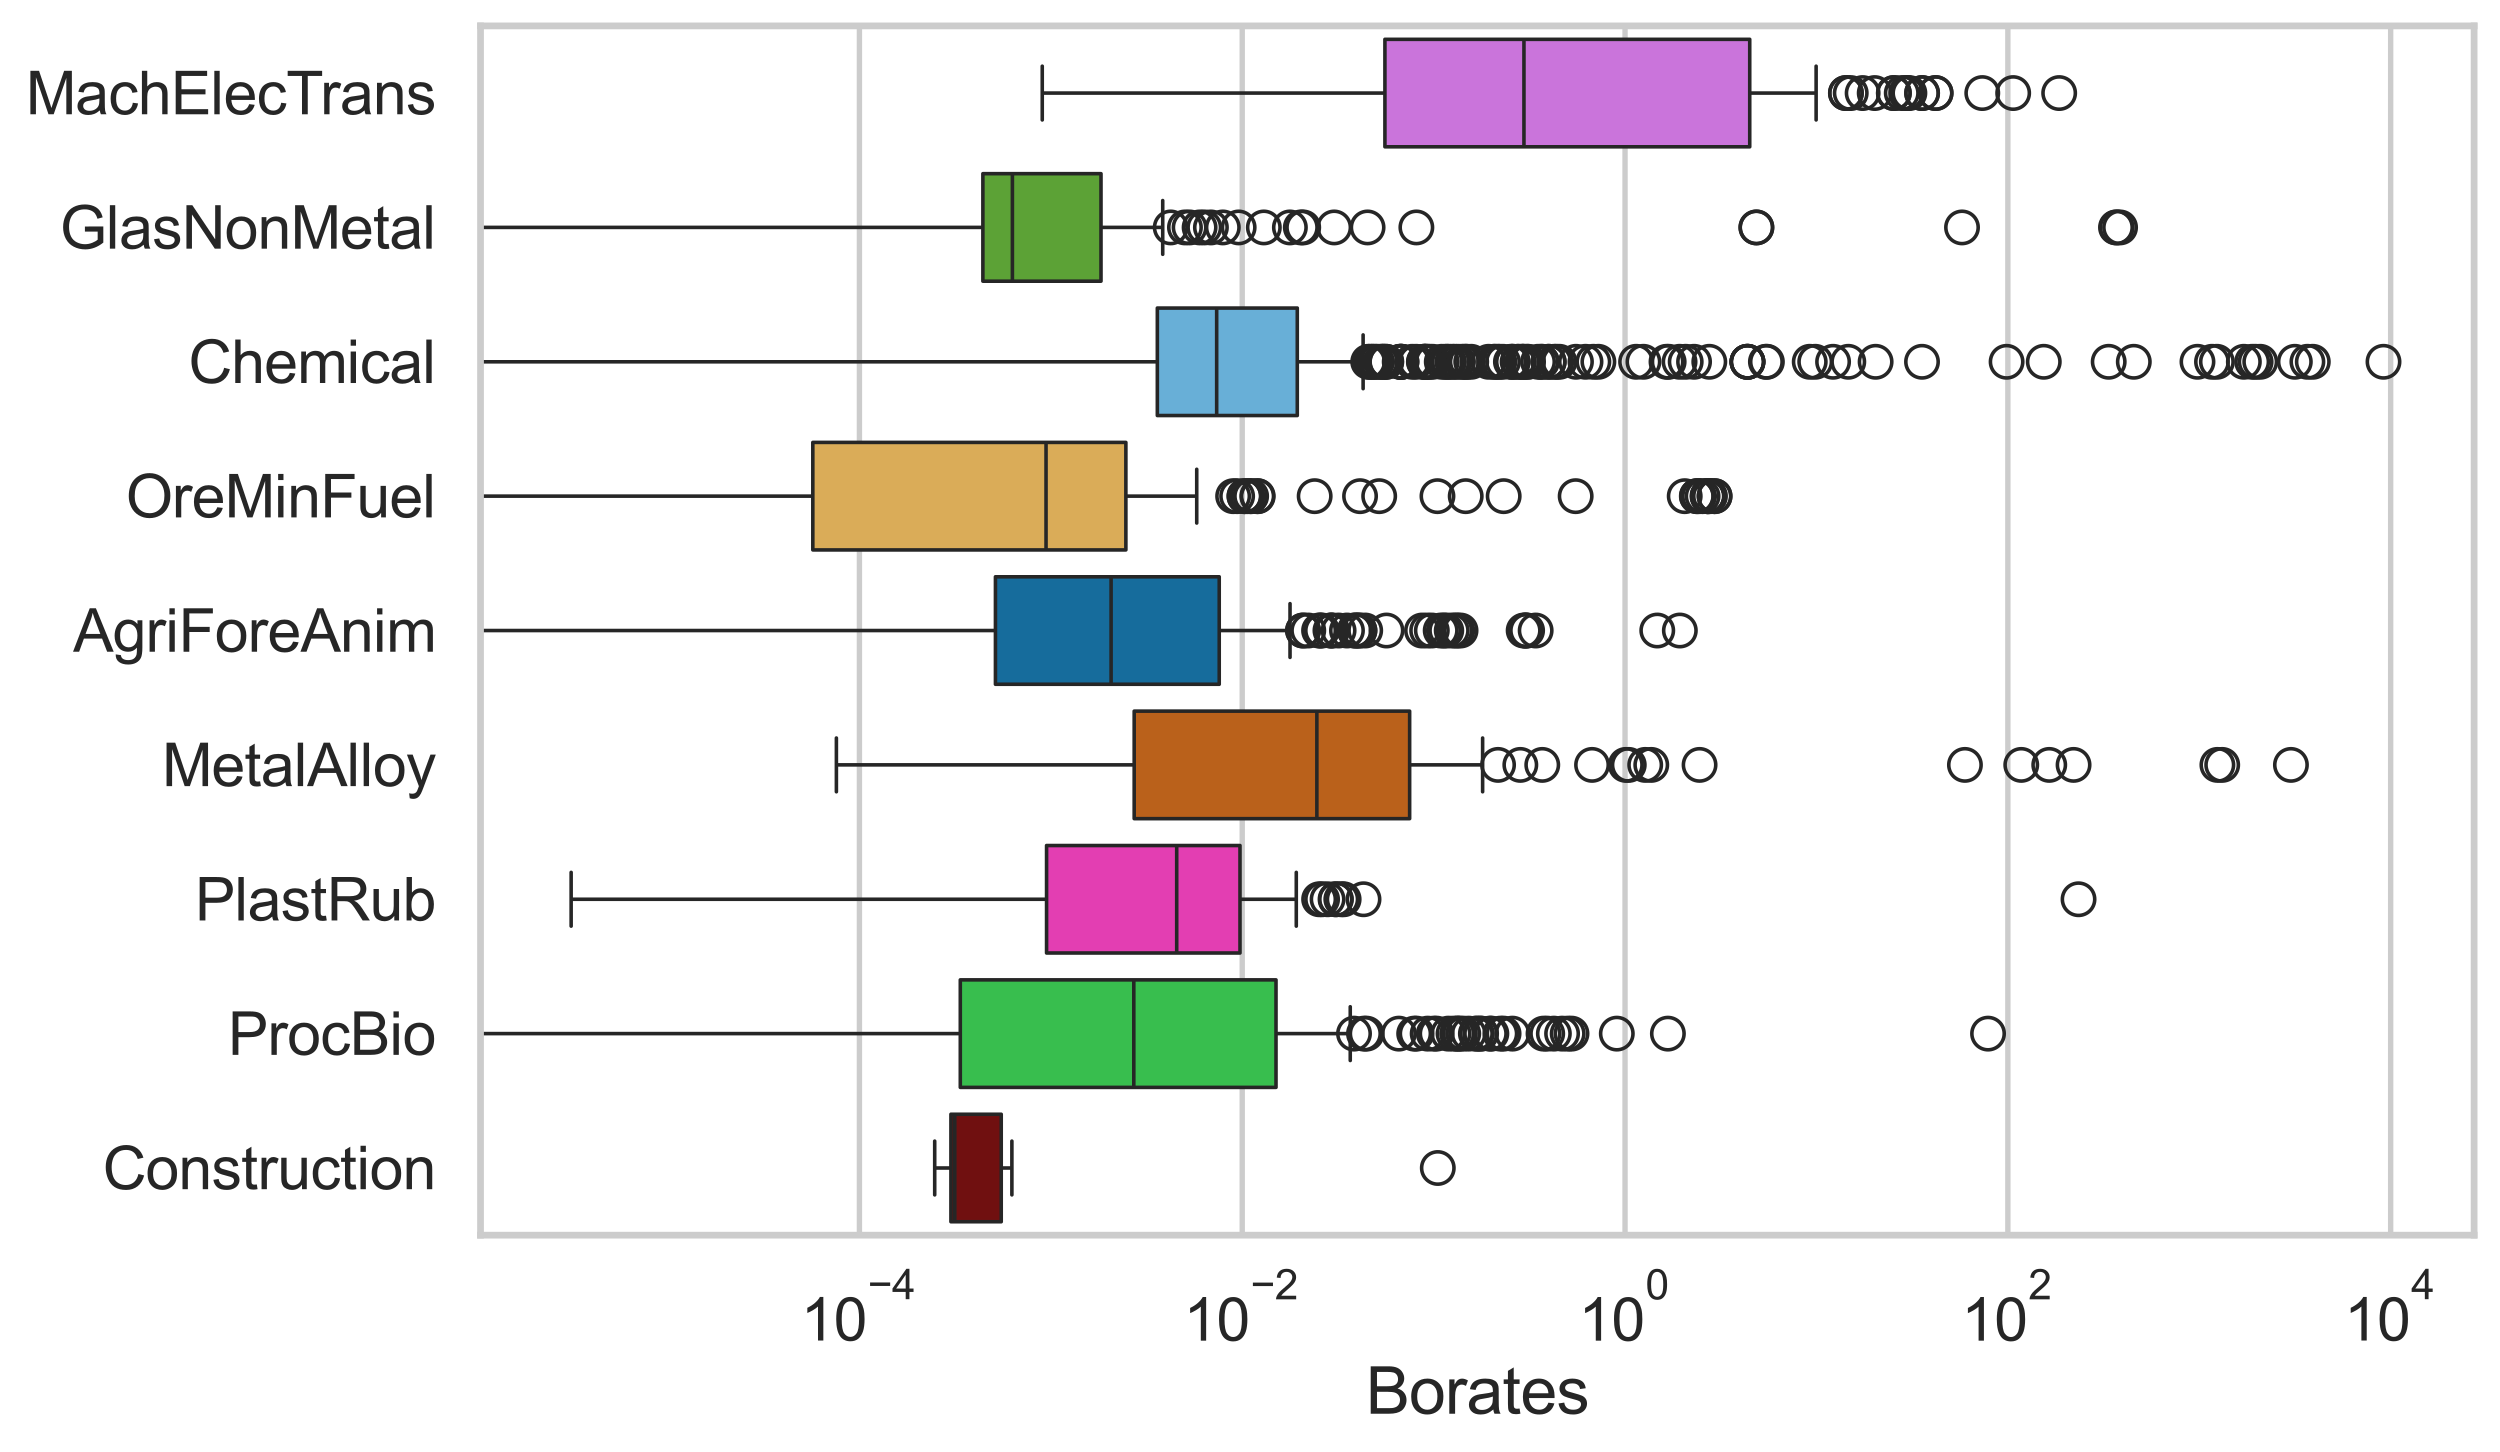 <?xml version="1.0" encoding="utf-8" standalone="no"?>
<!DOCTYPE svg PUBLIC "-//W3C//DTD SVG 1.1//EN"
  "http://www.w3.org/Graphics/SVG/1.1/DTD/svg11.dtd">
<svg xmlns:xlink="http://www.w3.org/1999/xlink" width="695.577pt" height="404.121pt" viewBox="0 0 695.577 404.121" xmlns="http://www.w3.org/2000/svg" version="1.1">
 <defs>
  <style type="text/css">*{stroke-linejoin: round; stroke-linecap: butt}</style>
 </defs>
 <g id="figure_1">
  <g id="patch_1">
   <path d="M 0 404.121 
L 695.577 404.121 
L 695.577 0 
L 0 0 
z
" style="fill: #ffffff"/>
  </g>
  <g id="axes_1">
   <g id="patch_2">
    <path d="M 133.697 343.665 
L 688.377 343.665 
L 688.377 7.2 
L 133.697 7.2 
z
" style="fill: #ffffff"/>
   </g>
   <g id="matplotlib.axis_1">
    <g id="xtick_1">
     <g id="line2d_1">
      <path d="M 239.119 343.665 
L 239.119 7.2 
" clip-path="url(#p412b3b15b0)" style="fill: none; stroke: #cccccc; stroke-width: 1.5; stroke-linecap: round"/>
     </g>
     <g id="text_1">
      <!-- $\mathdefault{10^{-4}}$ -->
      <g style="fill: #262626" transform="translate(222.784 373.015) scale(0.165 -0.165)">
       <defs>
        <path id="ArialMT-31" d="M 2384 0 
L 1822 0 
L 1822 3584 
Q 1619 3391 1289 3197 
Q 959 3003 697 2906 
L 697 3450 
Q 1169 3672 1522 3987 
Q 1875 4303 2022 4600 
L 2384 4600 
L 2384 0 
z
" transform="scale(0.016)"/>
        <path id="ArialMT-30" d="M 266 2259 
Q 266 3072 433 3567 
Q 600 4063 929 4331 
Q 1259 4600 1759 4600 
Q 2128 4600 2406 4451 
Q 2684 4303 2865 4023 
Q 3047 3744 3150 3342 
Q 3253 2941 3253 2259 
Q 3253 1453 3087 958 
Q 2922 463 2592 192 
Q 2263 -78 1759 -78 
Q 1097 -78 719 397 
Q 266 969 266 2259 
z
M 844 2259 
Q 844 1131 1108 757 
Q 1372 384 1759 384 
Q 2147 384 2411 759 
Q 2675 1134 2675 2259 
Q 2675 3391 2411 3762 
Q 2147 4134 1753 4134 
Q 1366 4134 1134 3806 
Q 844 3388 844 2259 
z
" transform="scale(0.016)"/>
        <path id="ArialMT-2212" d="M 3381 1997 
L 356 1997 
L 356 2522 
L 3381 2522 
L 3381 1997 
z
" transform="scale(0.016)"/>
        <path id="ArialMT-34" d="M 2069 0 
L 2069 1097 
L 81 1097 
L 81 1613 
L 2172 4581 
L 2631 4581 
L 2631 1613 
L 3250 1613 
L 3250 1097 
L 2631 1097 
L 2631 0 
L 2069 0 
z
M 2069 1613 
L 2069 3678 
L 634 1613 
L 2069 1613 
z
" transform="scale(0.016)"/>
       </defs>
       <use xlink:href="#ArialMT-31" transform="translate(0 0.202)"/>
       <use xlink:href="#ArialMT-30" transform="translate(55.615 0.202)"/>
       <use xlink:href="#ArialMT-2212" transform="translate(112.973 69.895) scale(0.7)"/>
       <use xlink:href="#ArialMT-34" transform="translate(153.852 69.895) scale(0.7)"/>
      </g>
     </g>
    </g>
    <g id="xtick_2">
     <g id="line2d_2">
      <path d="M 345.628 343.665 
L 345.628 7.2 
" clip-path="url(#p412b3b15b0)" style="fill: none; stroke: #cccccc; stroke-width: 1.5; stroke-linecap: round"/>
     </g>
     <g id="text_2">
      <!-- $\mathdefault{10^{-2}}$ -->
      <g style="fill: #262626" transform="translate(329.293 373.18) scale(0.165 -0.165)">
       <defs>
        <path id="ArialMT-32" d="M 3222 541 
L 3222 0 
L 194 0 
Q 188 203 259 391 
Q 375 700 629 1000 
Q 884 1300 1366 1694 
Q 2113 2306 2375 2664 
Q 2638 3022 2638 3341 
Q 2638 3675 2398 3904 
Q 2159 4134 1775 4134 
Q 1369 4134 1125 3890 
Q 881 3647 878 3216 
L 300 3275 
Q 359 3922 746 4261 
Q 1134 4600 1788 4600 
Q 2447 4600 2831 4234 
Q 3216 3869 3216 3328 
Q 3216 3053 3103 2787 
Q 2991 2522 2730 2228 
Q 2469 1934 1863 1422 
Q 1356 997 1212 845 
Q 1069 694 975 541 
L 3222 541 
z
" transform="scale(0.016)"/>
       </defs>
       <use xlink:href="#ArialMT-31" transform="translate(0 0.994)"/>
       <use xlink:href="#ArialMT-30" transform="translate(55.615 0.994)"/>
       <use xlink:href="#ArialMT-2212" transform="translate(112.973 70.688) scale(0.7)"/>
       <use xlink:href="#ArialMT-32" transform="translate(153.852 70.688) scale(0.7)"/>
      </g>
     </g>
    </g>
    <g id="xtick_3">
     <g id="line2d_3">
      <path d="M 452.136 343.665 
L 452.136 7.2 
" clip-path="url(#p412b3b15b0)" style="fill: none; stroke: #cccccc; stroke-width: 1.5; stroke-linecap: round"/>
     </g>
     <g id="text_3">
      <!-- $\mathdefault{10^{0}}$ -->
      <g style="fill: #262626" transform="translate(439.184 373.18) scale(0.165 -0.165)">
       <use xlink:href="#ArialMT-31" transform="translate(0 0.994)"/>
       <use xlink:href="#ArialMT-30" transform="translate(55.615 0.994)"/>
       <use xlink:href="#ArialMT-30" transform="translate(112.973 70.688) scale(0.7)"/>
      </g>
     </g>
    </g>
    <g id="xtick_4">
     <g id="line2d_4">
      <path d="M 558.645 343.665 
L 558.645 7.2 
" clip-path="url(#p412b3b15b0)" style="fill: none; stroke: #cccccc; stroke-width: 1.5; stroke-linecap: round"/>
     </g>
     <g id="text_4">
      <!-- $\mathdefault{10^{2}}$ -->
      <g style="fill: #262626" transform="translate(545.693 373.18) scale(0.165 -0.165)">
       <use xlink:href="#ArialMT-31" transform="translate(0 0.994)"/>
       <use xlink:href="#ArialMT-30" transform="translate(55.615 0.994)"/>
       <use xlink:href="#ArialMT-32" transform="translate(112.973 70.688) scale(0.7)"/>
      </g>
     </g>
    </g>
    <g id="xtick_5">
     <g id="line2d_5">
      <path d="M 665.154 343.665 
L 665.154 7.2 
" clip-path="url(#p412b3b15b0)" style="fill: none; stroke: #cccccc; stroke-width: 1.5; stroke-linecap: round"/>
     </g>
     <g id="text_5">
      <!-- $\mathdefault{10^{4}}$ -->
      <g style="fill: #262626" transform="translate(652.202 373.015) scale(0.165 -0.165)">
       <use xlink:href="#ArialMT-31" transform="translate(0 0.202)"/>
       <use xlink:href="#ArialMT-30" transform="translate(55.615 0.202)"/>
       <use xlink:href="#ArialMT-34" transform="translate(112.973 69.895) scale(0.7)"/>
      </g>
     </g>
    </g>
    <g id="text_6">
     <!-- Borates -->
     <g style="fill: #262626" transform="translate(380.022 393.344) scale(0.18 -0.18)">
      <defs>
       <path id="ArialMT-42" d="M 469 0 
L 469 4581 
L 2188 4581 
Q 2713 4581 3030 4442 
Q 3347 4303 3526 4014 
Q 3706 3725 3706 3409 
Q 3706 3116 3547 2856 
Q 3388 2597 3066 2438 
Q 3481 2316 3704 2022 
Q 3928 1728 3928 1328 
Q 3928 1006 3792 729 
Q 3656 453 3456 303 
Q 3256 153 2954 76 
Q 2653 0 2216 0 
L 469 0 
z
M 1075 2656 
L 2066 2656 
Q 2469 2656 2644 2709 
Q 2875 2778 2992 2937 
Q 3109 3097 3109 3338 
Q 3109 3566 3000 3739 
Q 2891 3913 2687 3977 
Q 2484 4041 1991 4041 
L 1075 4041 
L 1075 2656 
z
M 1075 541 
L 2216 541 
Q 2509 541 2628 563 
Q 2838 600 2978 687 
Q 3119 775 3209 942 
Q 3300 1109 3300 1328 
Q 3300 1584 3169 1773 
Q 3038 1963 2805 2039 
Q 2572 2116 2134 2116 
L 1075 2116 
L 1075 541 
z
" transform="scale(0.016)"/>
       <path id="ArialMT-6f" d="M 213 1659 
Q 213 2581 725 3025 
Q 1153 3394 1769 3394 
Q 2453 3394 2887 2945 
Q 3322 2497 3322 1706 
Q 3322 1066 3130 698 
Q 2938 331 2570 128 
Q 2203 -75 1769 -75 
Q 1072 -75 642 372 
Q 213 819 213 1659 
z
M 791 1659 
Q 791 1022 1069 705 
Q 1347 388 1769 388 
Q 2188 388 2466 706 
Q 2744 1025 2744 1678 
Q 2744 2294 2464 2611 
Q 2184 2928 1769 2928 
Q 1347 2928 1069 2612 
Q 791 2297 791 1659 
z
" transform="scale(0.016)"/>
       <path id="ArialMT-72" d="M 416 0 
L 416 3319 
L 922 3319 
L 922 2816 
Q 1116 3169 1280 3281 
Q 1444 3394 1641 3394 
Q 1925 3394 2219 3213 
L 2025 2691 
Q 1819 2813 1613 2813 
Q 1428 2813 1281 2702 
Q 1134 2591 1072 2394 
Q 978 2094 978 1738 
L 978 0 
L 416 0 
z
" transform="scale(0.016)"/>
       <path id="ArialMT-61" d="M 2588 409 
Q 2275 144 1986 34 
Q 1697 -75 1366 -75 
Q 819 -75 525 192 
Q 231 459 231 875 
Q 231 1119 342 1320 
Q 453 1522 633 1644 
Q 813 1766 1038 1828 
Q 1203 1872 1538 1913 
Q 2219 1994 2541 2106 
Q 2544 2222 2544 2253 
Q 2544 2597 2384 2738 
Q 2169 2928 1744 2928 
Q 1347 2928 1158 2789 
Q 969 2650 878 2297 
L 328 2372 
Q 403 2725 575 2942 
Q 747 3159 1072 3276 
Q 1397 3394 1825 3394 
Q 2250 3394 2515 3294 
Q 2781 3194 2906 3042 
Q 3031 2891 3081 2659 
Q 3109 2516 3109 2141 
L 3109 1391 
Q 3109 606 3145 398 
Q 3181 191 3288 0 
L 2700 0 
Q 2613 175 2588 409 
z
M 2541 1666 
Q 2234 1541 1622 1453 
Q 1275 1403 1131 1340 
Q 988 1278 909 1158 
Q 831 1038 831 891 
Q 831 666 1001 516 
Q 1172 366 1500 366 
Q 1825 366 2078 508 
Q 2331 650 2450 897 
Q 2541 1088 2541 1459 
L 2541 1666 
z
" transform="scale(0.016)"/>
       <path id="ArialMT-74" d="M 1650 503 
L 1731 6 
Q 1494 -44 1306 -44 
Q 1000 -44 831 53 
Q 663 150 594 308 
Q 525 466 525 972 
L 525 2881 
L 113 2881 
L 113 3319 
L 525 3319 
L 525 4141 
L 1084 4478 
L 1084 3319 
L 1650 3319 
L 1650 2881 
L 1084 2881 
L 1084 941 
Q 1084 700 1114 631 
Q 1144 563 1211 522 
Q 1278 481 1403 481 
Q 1497 481 1650 503 
z
" transform="scale(0.016)"/>
       <path id="ArialMT-65" d="M 2694 1069 
L 3275 997 
Q 3138 488 2766 206 
Q 2394 -75 1816 -75 
Q 1088 -75 661 373 
Q 234 822 234 1631 
Q 234 2469 665 2931 
Q 1097 3394 1784 3394 
Q 2450 3394 2872 2941 
Q 3294 2488 3294 1666 
Q 3294 1616 3291 1516 
L 816 1516 
Q 847 969 1125 678 
Q 1403 388 1819 388 
Q 2128 388 2347 550 
Q 2566 713 2694 1069 
z
M 847 1978 
L 2700 1978 
Q 2663 2397 2488 2606 
Q 2219 2931 1791 2931 
Q 1403 2931 1139 2672 
Q 875 2413 847 1978 
z
" transform="scale(0.016)"/>
       <path id="ArialMT-73" d="M 197 991 
L 753 1078 
Q 800 744 1014 566 
Q 1228 388 1613 388 
Q 2000 388 2187 545 
Q 2375 703 2375 916 
Q 2375 1106 2209 1216 
Q 2094 1291 1634 1406 
Q 1016 1563 777 1677 
Q 538 1791 414 1992 
Q 291 2194 291 2438 
Q 291 2659 392 2848 
Q 494 3038 669 3163 
Q 800 3259 1026 3326 
Q 1253 3394 1513 3394 
Q 1903 3394 2198 3281 
Q 2494 3169 2634 2976 
Q 2775 2784 2828 2463 
L 2278 2388 
Q 2241 2644 2061 2787 
Q 1881 2931 1553 2931 
Q 1166 2931 1000 2803 
Q 834 2675 834 2503 
Q 834 2394 903 2306 
Q 972 2216 1119 2156 
Q 1203 2125 1616 2013 
Q 2213 1853 2448 1751 
Q 2684 1650 2818 1456 
Q 2953 1263 2953 975 
Q 2953 694 2789 445 
Q 2625 197 2315 61 
Q 2006 -75 1616 -75 
Q 969 -75 630 194 
Q 291 463 197 991 
z
" transform="scale(0.016)"/>
      </defs>
      <use xlink:href="#ArialMT-42"/>
      <use xlink:href="#ArialMT-6f" transform="translate(66.699 0)"/>
      <use xlink:href="#ArialMT-72" transform="translate(122.314 0)"/>
      <use xlink:href="#ArialMT-61" transform="translate(155.615 0)"/>
      <use xlink:href="#ArialMT-74" transform="translate(211.23 0)"/>
      <use xlink:href="#ArialMT-65" transform="translate(239.014 0)"/>
      <use xlink:href="#ArialMT-73" transform="translate(294.629 0)"/>
     </g>
    </g>
   </g>
   <g id="matplotlib.axis_2">
    <g id="ytick_1">
     <g id="text_7">
      <!-- MachElecTrans -->
      <g style="fill: #262626" transform="translate(7.2 31.798) scale(0.165 -0.165)">
       <defs>
        <path id="ArialMT-4d" d="M 475 0 
L 475 4581 
L 1388 4581 
L 2472 1338 
Q 2622 884 2691 659 
Q 2769 909 2934 1394 
L 4031 4581 
L 4847 4581 
L 4847 0 
L 4263 0 
L 4263 3834 
L 2931 0 
L 2384 0 
L 1059 3900 
L 1059 0 
L 475 0 
z
" transform="scale(0.016)"/>
        <path id="ArialMT-63" d="M 2588 1216 
L 3141 1144 
Q 3050 572 2676 248 
Q 2303 -75 1759 -75 
Q 1078 -75 664 370 
Q 250 816 250 1647 
Q 250 2184 428 2587 
Q 606 2991 970 3192 
Q 1334 3394 1763 3394 
Q 2303 3394 2647 3120 
Q 2991 2847 3088 2344 
L 2541 2259 
Q 2463 2594 2264 2762 
Q 2066 2931 1784 2931 
Q 1359 2931 1093 2626 
Q 828 2322 828 1663 
Q 828 994 1084 691 
Q 1341 388 1753 388 
Q 2084 388 2306 591 
Q 2528 794 2588 1216 
z
" transform="scale(0.016)"/>
        <path id="ArialMT-68" d="M 422 0 
L 422 4581 
L 984 4581 
L 984 2938 
Q 1378 3394 1978 3394 
Q 2347 3394 2619 3248 
Q 2891 3103 3008 2847 
Q 3125 2591 3125 2103 
L 3125 0 
L 2563 0 
L 2563 2103 
Q 2563 2525 2380 2717 
Q 2197 2909 1863 2909 
Q 1613 2909 1392 2779 
Q 1172 2650 1078 2428 
Q 984 2206 984 1816 
L 984 0 
L 422 0 
z
" transform="scale(0.016)"/>
        <path id="ArialMT-45" d="M 506 0 
L 506 4581 
L 3819 4581 
L 3819 4041 
L 1113 4041 
L 1113 2638 
L 3647 2638 
L 3647 2100 
L 1113 2100 
L 1113 541 
L 3925 541 
L 3925 0 
L 506 0 
z
" transform="scale(0.016)"/>
        <path id="ArialMT-6c" d="M 409 0 
L 409 4581 
L 972 4581 
L 972 0 
L 409 0 
z
" transform="scale(0.016)"/>
        <path id="ArialMT-54" d="M 1659 0 
L 1659 4041 
L 150 4041 
L 150 4581 
L 3781 4581 
L 3781 4041 
L 2266 4041 
L 2266 0 
L 1659 0 
z
" transform="scale(0.016)"/>
        <path id="ArialMT-6e" d="M 422 0 
L 422 3319 
L 928 3319 
L 928 2847 
Q 1294 3394 1984 3394 
Q 2284 3394 2536 3286 
Q 2788 3178 2913 3003 
Q 3038 2828 3088 2588 
Q 3119 2431 3119 2041 
L 3119 0 
L 2556 0 
L 2556 2019 
Q 2556 2363 2490 2533 
Q 2425 2703 2258 2804 
Q 2091 2906 1866 2906 
Q 1506 2906 1245 2678 
Q 984 2450 984 1813 
L 984 0 
L 422 0 
z
" transform="scale(0.016)"/>
       </defs>
       <use xlink:href="#ArialMT-4d"/>
       <use xlink:href="#ArialMT-61" transform="translate(83.301 0)"/>
       <use xlink:href="#ArialMT-63" transform="translate(138.916 0)"/>
       <use xlink:href="#ArialMT-68" transform="translate(188.916 0)"/>
       <use xlink:href="#ArialMT-45" transform="translate(244.531 0)"/>
       <use xlink:href="#ArialMT-6c" transform="translate(311.23 0)"/>
       <use xlink:href="#ArialMT-65" transform="translate(333.447 0)"/>
       <use xlink:href="#ArialMT-63" transform="translate(389.062 0)"/>
       <use xlink:href="#ArialMT-54" transform="translate(439.062 0)"/>
       <use xlink:href="#ArialMT-72" transform="translate(496.396 0)"/>
       <use xlink:href="#ArialMT-61" transform="translate(529.697 0)"/>
       <use xlink:href="#ArialMT-6e" transform="translate(585.312 0)"/>
       <use xlink:href="#ArialMT-73" transform="translate(640.928 0)"/>
      </g>
     </g>
    </g>
    <g id="ytick_2">
     <g id="text_8">
      <!-- GlasNonMetal -->
      <g style="fill: #262626" transform="translate(16.659 69.183) scale(0.165 -0.165)">
       <defs>
        <path id="ArialMT-47" d="M 2638 1797 
L 2638 2334 
L 4578 2338 
L 4578 638 
Q 4131 281 3656 101 
Q 3181 -78 2681 -78 
Q 2006 -78 1454 211 
Q 903 500 622 1047 
Q 341 1594 341 2269 
Q 341 2938 620 3517 
Q 900 4097 1425 4378 
Q 1950 4659 2634 4659 
Q 3131 4659 3532 4498 
Q 3934 4338 4162 4050 
Q 4391 3763 4509 3300 
L 3963 3150 
Q 3859 3500 3706 3700 
Q 3553 3900 3268 4020 
Q 2984 4141 2638 4141 
Q 2222 4141 1919 4014 
Q 1616 3888 1430 3681 
Q 1244 3475 1141 3228 
Q 966 2803 966 2306 
Q 966 1694 1177 1281 
Q 1388 869 1791 669 
Q 2194 469 2647 469 
Q 3041 469 3416 620 
Q 3791 772 3984 944 
L 3984 1797 
L 2638 1797 
z
" transform="scale(0.016)"/>
        <path id="ArialMT-4e" d="M 488 0 
L 488 4581 
L 1109 4581 
L 3516 984 
L 3516 4581 
L 4097 4581 
L 4097 0 
L 3475 0 
L 1069 3600 
L 1069 0 
L 488 0 
z
" transform="scale(0.016)"/>
       </defs>
       <use xlink:href="#ArialMT-47"/>
       <use xlink:href="#ArialMT-6c" transform="translate(77.783 0)"/>
       <use xlink:href="#ArialMT-61" transform="translate(100 0)"/>
       <use xlink:href="#ArialMT-73" transform="translate(155.615 0)"/>
       <use xlink:href="#ArialMT-4e" transform="translate(205.615 0)"/>
       <use xlink:href="#ArialMT-6f" transform="translate(277.832 0)"/>
       <use xlink:href="#ArialMT-6e" transform="translate(333.447 0)"/>
       <use xlink:href="#ArialMT-4d" transform="translate(389.062 0)"/>
       <use xlink:href="#ArialMT-65" transform="translate(472.363 0)"/>
       <use xlink:href="#ArialMT-74" transform="translate(527.979 0)"/>
       <use xlink:href="#ArialMT-61" transform="translate(555.762 0)"/>
       <use xlink:href="#ArialMT-6c" transform="translate(611.377 0)"/>
      </g>
     </g>
    </g>
    <g id="ytick_3">
     <g id="text_9">
      <!-- Chemical -->
      <g style="fill: #262626" transform="translate(52.428 106.568) scale(0.165 -0.165)">
       <defs>
        <path id="ArialMT-43" d="M 3763 1606 
L 4369 1453 
Q 4178 706 3683 314 
Q 3188 -78 2472 -78 
Q 1731 -78 1267 223 
Q 803 525 561 1097 
Q 319 1669 319 2325 
Q 319 3041 592 3573 
Q 866 4106 1370 4382 
Q 1875 4659 2481 4659 
Q 3169 4659 3637 4309 
Q 4106 3959 4291 3325 
L 3694 3184 
Q 3534 3684 3231 3912 
Q 2928 4141 2469 4141 
Q 1941 4141 1586 3887 
Q 1231 3634 1087 3207 
Q 944 2781 944 2328 
Q 944 1744 1114 1308 
Q 1284 872 1643 656 
Q 2003 441 2422 441 
Q 2931 441 3284 734 
Q 3638 1028 3763 1606 
z
" transform="scale(0.016)"/>
        <path id="ArialMT-6d" d="M 422 0 
L 422 3319 
L 925 3319 
L 925 2853 
Q 1081 3097 1340 3245 
Q 1600 3394 1931 3394 
Q 2300 3394 2536 3241 
Q 2772 3088 2869 2813 
Q 3263 3394 3894 3394 
Q 4388 3394 4653 3120 
Q 4919 2847 4919 2278 
L 4919 0 
L 4359 0 
L 4359 2091 
Q 4359 2428 4304 2576 
Q 4250 2725 4106 2815 
Q 3963 2906 3769 2906 
Q 3419 2906 3187 2673 
Q 2956 2441 2956 1928 
L 2956 0 
L 2394 0 
L 2394 2156 
Q 2394 2531 2256 2718 
Q 2119 2906 1806 2906 
Q 1569 2906 1367 2781 
Q 1166 2656 1075 2415 
Q 984 2175 984 1722 
L 984 0 
L 422 0 
z
" transform="scale(0.016)"/>
        <path id="ArialMT-69" d="M 425 3934 
L 425 4581 
L 988 4581 
L 988 3934 
L 425 3934 
z
M 425 0 
L 425 3319 
L 988 3319 
L 988 0 
L 425 0 
z
" transform="scale(0.016)"/>
       </defs>
       <use xlink:href="#ArialMT-43"/>
       <use xlink:href="#ArialMT-68" transform="translate(72.217 0)"/>
       <use xlink:href="#ArialMT-65" transform="translate(127.832 0)"/>
       <use xlink:href="#ArialMT-6d" transform="translate(183.447 0)"/>
       <use xlink:href="#ArialMT-69" transform="translate(266.748 0)"/>
       <use xlink:href="#ArialMT-63" transform="translate(288.965 0)"/>
       <use xlink:href="#ArialMT-61" transform="translate(338.965 0)"/>
       <use xlink:href="#ArialMT-6c" transform="translate(394.58 0)"/>
      </g>
     </g>
    </g>
    <g id="ytick_4">
     <g id="text_10">
      <!-- OreMinFuel -->
      <g style="fill: #262626" transform="translate(35.013 143.953) scale(0.165 -0.165)">
       <defs>
        <path id="ArialMT-4f" d="M 309 2231 
Q 309 3372 921 4017 
Q 1534 4663 2503 4663 
Q 3138 4663 3647 4359 
Q 4156 4056 4423 3514 
Q 4691 2972 4691 2284 
Q 4691 1588 4409 1038 
Q 4128 488 3612 205 
Q 3097 -78 2500 -78 
Q 1853 -78 1343 234 
Q 834 547 571 1087 
Q 309 1628 309 2231 
z
M 934 2222 
Q 934 1394 1379 917 
Q 1825 441 2497 441 
Q 3181 441 3623 922 
Q 4066 1403 4066 2288 
Q 4066 2847 3877 3264 
Q 3688 3681 3323 3911 
Q 2959 4141 2506 4141 
Q 1863 4141 1398 3698 
Q 934 3256 934 2222 
z
" transform="scale(0.016)"/>
        <path id="ArialMT-46" d="M 525 0 
L 525 4581 
L 3616 4581 
L 3616 4041 
L 1131 4041 
L 1131 2622 
L 3281 2622 
L 3281 2081 
L 1131 2081 
L 1131 0 
L 525 0 
z
" transform="scale(0.016)"/>
        <path id="ArialMT-75" d="M 2597 0 
L 2597 488 
Q 2209 -75 1544 -75 
Q 1250 -75 995 37 
Q 741 150 617 320 
Q 494 491 444 738 
Q 409 903 409 1263 
L 409 3319 
L 972 3319 
L 972 1478 
Q 972 1038 1006 884 
Q 1059 663 1231 536 
Q 1403 409 1656 409 
Q 1909 409 2131 539 
Q 2353 669 2445 892 
Q 2538 1116 2538 1541 
L 2538 3319 
L 3100 3319 
L 3100 0 
L 2597 0 
z
" transform="scale(0.016)"/>
       </defs>
       <use xlink:href="#ArialMT-4f"/>
       <use xlink:href="#ArialMT-72" transform="translate(77.783 0)"/>
       <use xlink:href="#ArialMT-65" transform="translate(111.084 0)"/>
       <use xlink:href="#ArialMT-4d" transform="translate(166.699 0)"/>
       <use xlink:href="#ArialMT-69" transform="translate(250 0)"/>
       <use xlink:href="#ArialMT-6e" transform="translate(272.217 0)"/>
       <use xlink:href="#ArialMT-46" transform="translate(327.832 0)"/>
       <use xlink:href="#ArialMT-75" transform="translate(388.916 0)"/>
       <use xlink:href="#ArialMT-65" transform="translate(444.531 0)"/>
       <use xlink:href="#ArialMT-6c" transform="translate(500.146 0)"/>
      </g>
     </g>
    </g>
    <g id="ytick_5">
     <g id="text_11">
      <!-- AgriForeAnim -->
      <g style="fill: #262626" transform="translate(20.341 181.337) scale(0.165 -0.165)">
       <defs>
        <path id="ArialMT-41" d="M -9 0 
L 1750 4581 
L 2403 4581 
L 4278 0 
L 3588 0 
L 3053 1388 
L 1138 1388 
L 634 0 
L -9 0 
z
M 1313 1881 
L 2866 1881 
L 2388 3150 
Q 2169 3728 2063 4100 
Q 1975 3659 1816 3225 
L 1313 1881 
z
" transform="scale(0.016)"/>
        <path id="ArialMT-67" d="M 319 -275 
L 866 -356 
Q 900 -609 1056 -725 
Q 1266 -881 1628 -881 
Q 2019 -881 2231 -725 
Q 2444 -569 2519 -288 
Q 2563 -116 2559 434 
Q 2191 0 1641 0 
Q 956 0 581 494 
Q 206 988 206 1678 
Q 206 2153 378 2554 
Q 550 2956 876 3175 
Q 1203 3394 1644 3394 
Q 2231 3394 2613 2919 
L 2613 3319 
L 3131 3319 
L 3131 450 
Q 3131 -325 2973 -648 
Q 2816 -972 2473 -1159 
Q 2131 -1347 1631 -1347 
Q 1038 -1347 672 -1080 
Q 306 -813 319 -275 
z
M 784 1719 
Q 784 1066 1043 766 
Q 1303 466 1694 466 
Q 2081 466 2343 764 
Q 2606 1063 2606 1700 
Q 2606 2309 2336 2618 
Q 2066 2928 1684 2928 
Q 1309 2928 1046 2623 
Q 784 2319 784 1719 
z
" transform="scale(0.016)"/>
       </defs>
       <use xlink:href="#ArialMT-41"/>
       <use xlink:href="#ArialMT-67" transform="translate(66.699 0)"/>
       <use xlink:href="#ArialMT-72" transform="translate(122.314 0)"/>
       <use xlink:href="#ArialMT-69" transform="translate(155.615 0)"/>
       <use xlink:href="#ArialMT-46" transform="translate(177.832 0)"/>
       <use xlink:href="#ArialMT-6f" transform="translate(238.916 0)"/>
       <use xlink:href="#ArialMT-72" transform="translate(294.531 0)"/>
       <use xlink:href="#ArialMT-65" transform="translate(327.832 0)"/>
       <use xlink:href="#ArialMT-41" transform="translate(383.447 0)"/>
       <use xlink:href="#ArialMT-6e" transform="translate(450.146 0)"/>
       <use xlink:href="#ArialMT-69" transform="translate(505.762 0)"/>
       <use xlink:href="#ArialMT-6d" transform="translate(527.979 0)"/>
      </g>
     </g>
    </g>
    <g id="ytick_6">
     <g id="text_12">
      <!-- MetalAlloy -->
      <g style="fill: #262626" transform="translate(45.088 218.722) scale(0.165 -0.165)">
       <defs>
        <path id="ArialMT-79" d="M 397 -1278 
L 334 -750 
Q 519 -800 656 -800 
Q 844 -800 956 -737 
Q 1069 -675 1141 -563 
Q 1194 -478 1313 -144 
Q 1328 -97 1363 -6 
L 103 3319 
L 709 3319 
L 1400 1397 
Q 1534 1031 1641 628 
Q 1738 1016 1872 1384 
L 2581 3319 
L 3144 3319 
L 1881 -56 
Q 1678 -603 1566 -809 
Q 1416 -1088 1222 -1217 
Q 1028 -1347 759 -1347 
Q 597 -1347 397 -1278 
z
" transform="scale(0.016)"/>
       </defs>
       <use xlink:href="#ArialMT-4d"/>
       <use xlink:href="#ArialMT-65" transform="translate(83.301 0)"/>
       <use xlink:href="#ArialMT-74" transform="translate(138.916 0)"/>
       <use xlink:href="#ArialMT-61" transform="translate(166.699 0)"/>
       <use xlink:href="#ArialMT-6c" transform="translate(222.314 0)"/>
       <use xlink:href="#ArialMT-41" transform="translate(244.531 0)"/>
       <use xlink:href="#ArialMT-6c" transform="translate(311.23 0)"/>
       <use xlink:href="#ArialMT-6c" transform="translate(333.447 0)"/>
       <use xlink:href="#ArialMT-6f" transform="translate(355.664 0)"/>
       <use xlink:href="#ArialMT-79" transform="translate(411.279 0)"/>
      </g>
     </g>
    </g>
    <g id="ytick_7">
     <g id="text_13">
      <!-- PlastRub -->
      <g style="fill: #262626" transform="translate(54.248 256.107) scale(0.165 -0.165)">
       <defs>
        <path id="ArialMT-50" d="M 494 0 
L 494 4581 
L 2222 4581 
Q 2678 4581 2919 4538 
Q 3256 4481 3484 4323 
Q 3713 4166 3852 3881 
Q 3991 3597 3991 3256 
Q 3991 2672 3619 2267 
Q 3247 1863 2275 1863 
L 1100 1863 
L 1100 0 
L 494 0 
z
M 1100 2403 
L 2284 2403 
Q 2872 2403 3119 2622 
Q 3366 2841 3366 3238 
Q 3366 3525 3220 3729 
Q 3075 3934 2838 4000 
Q 2684 4041 2272 4041 
L 1100 4041 
L 1100 2403 
z
" transform="scale(0.016)"/>
        <path id="ArialMT-52" d="M 503 0 
L 503 4581 
L 2534 4581 
Q 3147 4581 3465 4457 
Q 3784 4334 3975 4021 
Q 4166 3709 4166 3331 
Q 4166 2844 3850 2509 
Q 3534 2175 2875 2084 
Q 3116 1969 3241 1856 
Q 3506 1613 3744 1247 
L 4541 0 
L 3778 0 
L 3172 953 
Q 2906 1366 2734 1584 
Q 2563 1803 2427 1890 
Q 2291 1978 2150 2013 
Q 2047 2034 1813 2034 
L 1109 2034 
L 1109 0 
L 503 0 
z
M 1109 2559 
L 2413 2559 
Q 2828 2559 3062 2645 
Q 3297 2731 3419 2920 
Q 3541 3109 3541 3331 
Q 3541 3656 3305 3865 
Q 3069 4075 2559 4075 
L 1109 4075 
L 1109 2559 
z
" transform="scale(0.016)"/>
        <path id="ArialMT-62" d="M 941 0 
L 419 0 
L 419 4581 
L 981 4581 
L 981 2947 
Q 1338 3394 1891 3394 
Q 2197 3394 2470 3270 
Q 2744 3147 2920 2923 
Q 3097 2700 3197 2384 
Q 3297 2069 3297 1709 
Q 3297 856 2875 390 
Q 2453 -75 1863 -75 
Q 1275 -75 941 416 
L 941 0 
z
M 934 1684 
Q 934 1088 1097 822 
Q 1363 388 1816 388 
Q 2184 388 2453 708 
Q 2722 1028 2722 1663 
Q 2722 2313 2464 2622 
Q 2206 2931 1841 2931 
Q 1472 2931 1203 2611 
Q 934 2291 934 1684 
z
" transform="scale(0.016)"/>
       </defs>
       <use xlink:href="#ArialMT-50"/>
       <use xlink:href="#ArialMT-6c" transform="translate(66.699 0)"/>
       <use xlink:href="#ArialMT-61" transform="translate(88.916 0)"/>
       <use xlink:href="#ArialMT-73" transform="translate(144.531 0)"/>
       <use xlink:href="#ArialMT-74" transform="translate(194.531 0)"/>
       <use xlink:href="#ArialMT-52" transform="translate(222.314 0)"/>
       <use xlink:href="#ArialMT-75" transform="translate(294.531 0)"/>
       <use xlink:href="#ArialMT-62" transform="translate(350.146 0)"/>
      </g>
     </g>
    </g>
    <g id="ytick_8">
     <g id="text_14">
      <!-- ProcBio -->
      <g style="fill: #262626" transform="translate(63.424 293.492) scale(0.165 -0.165)">
       <use xlink:href="#ArialMT-50"/>
       <use xlink:href="#ArialMT-72" transform="translate(66.699 0)"/>
       <use xlink:href="#ArialMT-6f" transform="translate(100 0)"/>
       <use xlink:href="#ArialMT-63" transform="translate(155.615 0)"/>
       <use xlink:href="#ArialMT-42" transform="translate(205.615 0)"/>
       <use xlink:href="#ArialMT-69" transform="translate(272.314 0)"/>
       <use xlink:href="#ArialMT-6f" transform="translate(294.531 0)"/>
      </g>
     </g>
    </g>
    <g id="ytick_9">
     <g id="text_15">
      <!-- Construction -->
      <g style="fill: #262626" transform="translate(28.575 330.877) scale(0.165 -0.165)">
       <use xlink:href="#ArialMT-43"/>
       <use xlink:href="#ArialMT-6f" transform="translate(72.217 0)"/>
       <use xlink:href="#ArialMT-6e" transform="translate(127.832 0)"/>
       <use xlink:href="#ArialMT-73" transform="translate(183.447 0)"/>
       <use xlink:href="#ArialMT-74" transform="translate(233.447 0)"/>
       <use xlink:href="#ArialMT-72" transform="translate(261.23 0)"/>
       <use xlink:href="#ArialMT-75" transform="translate(294.531 0)"/>
       <use xlink:href="#ArialMT-63" transform="translate(350.146 0)"/>
       <use xlink:href="#ArialMT-74" transform="translate(400.146 0)"/>
       <use xlink:href="#ArialMT-69" transform="translate(427.93 0)"/>
       <use xlink:href="#ArialMT-6f" transform="translate(450.146 0)"/>
       <use xlink:href="#ArialMT-6e" transform="translate(505.762 0)"/>
      </g>
     </g>
    </g>
   </g>
   <g id="patch_3">
    <path d="M 385.326 10.938 
L 385.326 40.846 
L 486.828 40.846 
L 486.828 10.938 
L 385.326 10.938 
z
" clip-path="url(#p412b3b15b0)" style="fill: #ca74db; stroke: #262626; stroke-linejoin: miter"/>
   </g>
   <g id="line2d_6">
    <path d="M 385.326 25.892 
L 289.988 25.892 
" clip-path="url(#p412b3b15b0)" style="fill: none; stroke: #262626"/>
   </g>
   <g id="line2d_7">
    <path d="M 486.828 25.892 
L 505.301 25.892 
" clip-path="url(#p412b3b15b0)" style="fill: none; stroke: #262626"/>
   </g>
   <g id="line2d_8">
    <path d="M 289.988 18.415 
L 289.988 33.369 
" clip-path="url(#p412b3b15b0)" style="fill: none; stroke: #262626; stroke-linecap: round"/>
   </g>
   <g id="line2d_9">
    <path d="M 505.301 18.415 
L 505.301 33.369 
" clip-path="url(#p412b3b15b0)" style="fill: none; stroke: #262626; stroke-linecap: round"/>
   </g>
   <g id="line2d_10">
    <defs>
     <path id="mc6ee260ade" d="M 0 4.5 
C 1.193 4.5 2.338 4.026 3.182 3.182 
C 4.026 2.338 4.5 1.193 4.5 0 
C 4.5 -1.193 4.026 -2.338 3.182 -3.182 
C 2.338 -4.026 1.193 -4.5 0 -4.5 
C -1.193 -4.5 -2.338 -4.026 -3.182 -3.182 
C -4.026 -2.338 -4.5 -1.193 -4.5 0 
C -4.5 1.193 -4.026 2.338 -3.182 3.182 
C -2.338 4.026 -1.193 4.5 0 4.5 
z
" style="stroke: #262626"/>
    </defs>
    <g clip-path="url(#p412b3b15b0)">
     <use xlink:href="#mc6ee260ade" x="526.931" y="25.892" style="fill-opacity: 0; stroke: #262626"/>
     <use xlink:href="#mc6ee260ade" x="530.413" y="25.892" style="fill-opacity: 0; stroke: #262626"/>
     <use xlink:href="#mc6ee260ade" x="529.127" y="25.892" style="fill-opacity: 0; stroke: #262626"/>
     <use xlink:href="#mc6ee260ade" x="513.594" y="25.892" style="fill-opacity: 0; stroke: #262626"/>
     <use xlink:href="#mc6ee260ade" x="521.603" y="25.892" style="fill-opacity: 0; stroke: #262626"/>
     <use xlink:href="#mc6ee260ade" x="534.786" y="25.892" style="fill-opacity: 0; stroke: #262626"/>
     <use xlink:href="#mc6ee260ade" x="530.418" y="25.892" style="fill-opacity: 0; stroke: #262626"/>
     <use xlink:href="#mc6ee260ade" x="514.929" y="25.892" style="fill-opacity: 0; stroke: #262626"/>
     <use xlink:href="#mc6ee260ade" x="538.546" y="25.892" style="fill-opacity: 0; stroke: #262626"/>
     <use xlink:href="#mc6ee260ade" x="513.592" y="25.892" style="fill-opacity: 0; stroke: #262626"/>
     <use xlink:href="#mc6ee260ade" x="526.933" y="25.892" style="fill-opacity: 0; stroke: #262626"/>
     <use xlink:href="#mc6ee260ade" x="518.242" y="25.892" style="fill-opacity: 0; stroke: #262626"/>
     <use xlink:href="#mc6ee260ade" x="572.925" y="25.892" style="fill-opacity: 0; stroke: #262626"/>
     <use xlink:href="#mc6ee260ade" x="531.25" y="25.892" style="fill-opacity: 0; stroke: #262626"/>
     <use xlink:href="#mc6ee260ade" x="551.53" y="25.892" style="fill-opacity: 0; stroke: #262626"/>
     <use xlink:href="#mc6ee260ade" x="560.127" y="25.892" style="fill-opacity: 0; stroke: #262626"/>
     <use xlink:href="#mc6ee260ade" x="538.543" y="25.892" style="fill-opacity: 0; stroke: #262626"/>
     <use xlink:href="#mc6ee260ade" x="534.784" y="25.892" style="fill-opacity: 0; stroke: #262626"/>
    </g>
   </g>
   <g id="patch_4">
    <path d="M 273.467 48.323 
L 273.467 78.231 
L 306.333 78.231 
L 306.333 48.323 
L 273.467 48.323 
z
" clip-path="url(#p412b3b15b0)" style="fill: #5ca236; stroke: #262626; stroke-linejoin: miter"/>
   </g>
   <g id="line2d_11">
    <path d="M 273.467 63.277 
L -1 63.277 
" clip-path="url(#p412b3b15b0)" style="fill: none; stroke: #262626"/>
   </g>
   <g id="line2d_12">
    <path d="M 306.333 63.277 
L 323.504 63.277 
" clip-path="url(#p412b3b15b0)" style="fill: none; stroke: #262626"/>
   </g>
   <g id="line2d_13">
    <path clip-path="url(#p412b3b15b0)" style="fill: none; stroke: #262626; stroke-linecap: round"/>
   </g>
   <g id="line2d_14">
    <path d="M 323.504 55.8 
L 323.504 70.754 
" clip-path="url(#p412b3b15b0)" style="fill: none; stroke: #262626; stroke-linecap: round"/>
   </g>
   <g id="line2d_15">
    <g clip-path="url(#p412b3b15b0)">
     <use xlink:href="#mc6ee260ade" x="380.502" y="63.277" style="fill-opacity: 0; stroke: #262626"/>
     <use xlink:href="#mc6ee260ade" x="488.691" y="63.277" style="fill-opacity: 0; stroke: #262626"/>
     <use xlink:href="#mc6ee260ade" x="588.928" y="63.277" style="fill-opacity: 0; stroke: #262626"/>
     <use xlink:href="#mc6ee260ade" x="344.631" y="63.277" style="fill-opacity: 0; stroke: #262626"/>
     <use xlink:href="#mc6ee260ade" x="358.885" y="63.277" style="fill-opacity: 0; stroke: #262626"/>
     <use xlink:href="#mc6ee260ade" x="371.211" y="63.277" style="fill-opacity: 0; stroke: #262626"/>
     <use xlink:href="#mc6ee260ade" x="330.979" y="63.277" style="fill-opacity: 0; stroke: #262626"/>
     <use xlink:href="#mc6ee260ade" x="340.221" y="63.277" style="fill-opacity: 0; stroke: #262626"/>
     <use xlink:href="#mc6ee260ade" x="362.593" y="63.277" style="fill-opacity: 0; stroke: #262626"/>
     <use xlink:href="#mc6ee260ade" x="545.892" y="63.277" style="fill-opacity: 0; stroke: #262626"/>
     <use xlink:href="#mc6ee260ade" x="361.93" y="63.277" style="fill-opacity: 0; stroke: #262626"/>
     <use xlink:href="#mc6ee260ade" x="336.912" y="63.277" style="fill-opacity: 0; stroke: #262626"/>
     <use xlink:href="#mc6ee260ade" x="588.738" y="63.277" style="fill-opacity: 0; stroke: #262626"/>
     <use xlink:href="#mc6ee260ade" x="351.636" y="63.277" style="fill-opacity: 0; stroke: #262626"/>
     <use xlink:href="#mc6ee260ade" x="329.693" y="63.277" style="fill-opacity: 0; stroke: #262626"/>
     <use xlink:href="#mc6ee260ade" x="589.867" y="63.277" style="fill-opacity: 0; stroke: #262626"/>
     <use xlink:href="#mc6ee260ade" x="325.724" y="63.277" style="fill-opacity: 0; stroke: #262626"/>
     <use xlink:href="#mc6ee260ade" x="488.675" y="63.277" style="fill-opacity: 0; stroke: #262626"/>
     <use xlink:href="#mc6ee260ade" x="394.079" y="63.277" style="fill-opacity: 0; stroke: #262626"/>
     <use xlink:href="#mc6ee260ade" x="335.075" y="63.277" style="fill-opacity: 0; stroke: #262626"/>
     <use xlink:href="#mc6ee260ade" x="333.771" y="63.277" style="fill-opacity: 0; stroke: #262626"/>
    </g>
   </g>
   <g id="patch_5">
    <path d="M 322.006 85.708 
L 322.006 115.616 
L 360.944 115.616 
L 360.944 85.708 
L 322.006 85.708 
z
" clip-path="url(#p412b3b15b0)" style="fill: #68afd7; stroke: #262626; stroke-linejoin: miter"/>
   </g>
   <g id="line2d_16">
    <path d="M 322.006 100.662 
L -1 100.662 
" clip-path="url(#p412b3b15b0)" style="fill: none; stroke: #262626"/>
   </g>
   <g id="line2d_17">
    <path d="M 360.944 100.662 
L 379.26 100.662 
" clip-path="url(#p412b3b15b0)" style="fill: none; stroke: #262626"/>
   </g>
   <g id="line2d_18">
    <path clip-path="url(#p412b3b15b0)" style="fill: none; stroke: #262626; stroke-linecap: round"/>
   </g>
   <g id="line2d_19">
    <path d="M 379.26 93.185 
L 379.26 108.139 
" clip-path="url(#p412b3b15b0)" style="fill: none; stroke: #262626; stroke-linecap: round"/>
   </g>
   <g id="line2d_20">
    <g clip-path="url(#p412b3b15b0)">
     <use xlink:href="#mc6ee260ade" x="432.466" y="100.662" style="fill-opacity: 0; stroke: #262626"/>
     <use xlink:href="#mc6ee260ade" x="396.769" y="100.662" style="fill-opacity: 0; stroke: #262626"/>
     <use xlink:href="#mc6ee260ade" x="593.69" y="100.662" style="fill-opacity: 0; stroke: #262626"/>
     <use xlink:href="#mc6ee260ade" x="392.91" y="100.662" style="fill-opacity: 0; stroke: #262626"/>
     <use xlink:href="#mc6ee260ade" x="503.522" y="100.662" style="fill-opacity: 0; stroke: #262626"/>
     <use xlink:href="#mc6ee260ade" x="444.718" y="100.662" style="fill-opacity: 0; stroke: #262626"/>
     <use xlink:href="#mc6ee260ade" x="396.369" y="100.662" style="fill-opacity: 0; stroke: #262626"/>
     <use xlink:href="#mc6ee260ade" x="382.683" y="100.662" style="fill-opacity: 0; stroke: #262626"/>
     <use xlink:href="#mc6ee260ade" x="403.146" y="100.662" style="fill-opacity: 0; stroke: #262626"/>
     <use xlink:href="#mc6ee260ade" x="568.64" y="100.662" style="fill-opacity: 0; stroke: #262626"/>
     <use xlink:href="#mc6ee260ade" x="396.671" y="100.662" style="fill-opacity: 0; stroke: #262626"/>
     <use xlink:href="#mc6ee260ade" x="626.631" y="100.662" style="fill-opacity: 0; stroke: #262626"/>
     <use xlink:href="#mc6ee260ade" x="407.338" y="100.662" style="fill-opacity: 0; stroke: #262626"/>
     <use xlink:href="#mc6ee260ade" x="389.93" y="100.662" style="fill-opacity: 0; stroke: #262626"/>
     <use xlink:href="#mc6ee260ade" x="389.446" y="100.662" style="fill-opacity: 0; stroke: #262626"/>
     <use xlink:href="#mc6ee260ade" x="425.147" y="100.662" style="fill-opacity: 0; stroke: #262626"/>
     <use xlink:href="#mc6ee260ade" x="402.625" y="100.662" style="fill-opacity: 0; stroke: #262626"/>
     <use xlink:href="#mc6ee260ade" x="394.016" y="100.662" style="fill-opacity: 0; stroke: #262626"/>
     <use xlink:href="#mc6ee260ade" x="415.913" y="100.662" style="fill-opacity: 0; stroke: #262626"/>
     <use xlink:href="#mc6ee260ade" x="521.855" y="100.662" style="fill-opacity: 0; stroke: #262626"/>
     <use xlink:href="#mc6ee260ade" x="486.197" y="100.662" style="fill-opacity: 0; stroke: #262626"/>
     <use xlink:href="#mc6ee260ade" x="423.952" y="100.662" style="fill-opacity: 0; stroke: #262626"/>
     <use xlink:href="#mc6ee260ade" x="486.197" y="100.662" style="fill-opacity: 0; stroke: #262626"/>
     <use xlink:href="#mc6ee260ade" x="611.406" y="100.662" style="fill-opacity: 0; stroke: #262626"/>
     <use xlink:href="#mc6ee260ade" x="384.916" y="100.662" style="fill-opacity: 0; stroke: #262626"/>
     <use xlink:href="#mc6ee260ade" x="423.662" y="100.662" style="fill-opacity: 0; stroke: #262626"/>
     <use xlink:href="#mc6ee260ade" x="558.298" y="100.662" style="fill-opacity: 0; stroke: #262626"/>
     <use xlink:href="#mc6ee260ade" x="469.012" y="100.662" style="fill-opacity: 0; stroke: #262626"/>
     <use xlink:href="#mc6ee260ade" x="616.805" y="100.662" style="fill-opacity: 0; stroke: #262626"/>
     <use xlink:href="#mc6ee260ade" x="510.018" y="100.662" style="fill-opacity: 0; stroke: #262626"/>
     <use xlink:href="#mc6ee260ade" x="406.781" y="100.662" style="fill-opacity: 0; stroke: #262626"/>
     <use xlink:href="#mc6ee260ade" x="418.176" y="100.662" style="fill-opacity: 0; stroke: #262626"/>
     <use xlink:href="#mc6ee260ade" x="424.885" y="100.662" style="fill-opacity: 0; stroke: #262626"/>
     <use xlink:href="#mc6ee260ade" x="397.239" y="100.662" style="fill-opacity: 0; stroke: #262626"/>
     <use xlink:href="#mc6ee260ade" x="455.215" y="100.662" style="fill-opacity: 0; stroke: #262626"/>
     <use xlink:href="#mc6ee260ade" x="389.819" y="100.662" style="fill-opacity: 0; stroke: #262626"/>
     <use xlink:href="#mc6ee260ade" x="408.094" y="100.662" style="fill-opacity: 0; stroke: #262626"/>
     <use xlink:href="#mc6ee260ade" x="627.581" y="100.662" style="fill-opacity: 0; stroke: #262626"/>
     <use xlink:href="#mc6ee260ade" x="491.602" y="100.662" style="fill-opacity: 0; stroke: #262626"/>
     <use xlink:href="#mc6ee260ade" x="389.93" y="100.662" style="fill-opacity: 0; stroke: #262626"/>
     <use xlink:href="#mc6ee260ade" x="397.732" y="100.662" style="fill-opacity: 0; stroke: #262626"/>
     <use xlink:href="#mc6ee260ade" x="443.324" y="100.662" style="fill-opacity: 0; stroke: #262626"/>
     <use xlink:href="#mc6ee260ade" x="381.12" y="100.662" style="fill-opacity: 0; stroke: #262626"/>
     <use xlink:href="#mc6ee260ade" x="381.925" y="100.662" style="fill-opacity: 0; stroke: #262626"/>
     <use xlink:href="#mc6ee260ade" x="475.58" y="100.662" style="fill-opacity: 0; stroke: #262626"/>
     <use xlink:href="#mc6ee260ade" x="438.479" y="100.662" style="fill-opacity: 0; stroke: #262626"/>
     <use xlink:href="#mc6ee260ade" x="433.888" y="100.662" style="fill-opacity: 0; stroke: #262626"/>
     <use xlink:href="#mc6ee260ade" x="401.146" y="100.662" style="fill-opacity: 0; stroke: #262626"/>
     <use xlink:href="#mc6ee260ade" x="407.939" y="100.662" style="fill-opacity: 0; stroke: #262626"/>
     <use xlink:href="#mc6ee260ade" x="422.552" y="100.662" style="fill-opacity: 0; stroke: #262626"/>
     <use xlink:href="#mc6ee260ade" x="420.382" y="100.662" style="fill-opacity: 0; stroke: #262626"/>
     <use xlink:href="#mc6ee260ade" x="430.867" y="100.662" style="fill-opacity: 0; stroke: #262626"/>
     <use xlink:href="#mc6ee260ade" x="405.652" y="100.662" style="fill-opacity: 0; stroke: #262626"/>
     <use xlink:href="#mc6ee260ade" x="624.308" y="100.662" style="fill-opacity: 0; stroke: #262626"/>
     <use xlink:href="#mc6ee260ade" x="416.761" y="100.662" style="fill-opacity: 0; stroke: #262626"/>
     <use xlink:href="#mc6ee260ade" x="396.26" y="100.662" style="fill-opacity: 0; stroke: #262626"/>
     <use xlink:href="#mc6ee260ade" x="441.135" y="100.662" style="fill-opacity: 0; stroke: #262626"/>
     <use xlink:href="#mc6ee260ade" x="467.303" y="100.662" style="fill-opacity: 0; stroke: #262626"/>
     <use xlink:href="#mc6ee260ade" x="427.935" y="100.662" style="fill-opacity: 0; stroke: #262626"/>
     <use xlink:href="#mc6ee260ade" x="380.678" y="100.662" style="fill-opacity: 0; stroke: #262626"/>
     <use xlink:href="#mc6ee260ade" x="396.171" y="100.662" style="fill-opacity: 0; stroke: #262626"/>
     <use xlink:href="#mc6ee260ade" x="420.903" y="100.662" style="fill-opacity: 0; stroke: #262626"/>
     <use xlink:href="#mc6ee260ade" x="404.763" y="100.662" style="fill-opacity: 0; stroke: #262626"/>
     <use xlink:href="#mc6ee260ade" x="505.052" y="100.662" style="fill-opacity: 0; stroke: #262626"/>
     <use xlink:href="#mc6ee260ade" x="628.873" y="100.662" style="fill-opacity: 0; stroke: #262626"/>
     <use xlink:href="#mc6ee260ade" x="422.248" y="100.662" style="fill-opacity: 0; stroke: #262626"/>
     <use xlink:href="#mc6ee260ade" x="423.561" y="100.662" style="fill-opacity: 0; stroke: #262626"/>
     <use xlink:href="#mc6ee260ade" x="641.992" y="100.662" style="fill-opacity: 0; stroke: #262626"/>
     <use xlink:href="#mc6ee260ade" x="383.14" y="100.662" style="fill-opacity: 0; stroke: #262626"/>
     <use xlink:href="#mc6ee260ade" x="404.092" y="100.662" style="fill-opacity: 0; stroke: #262626"/>
     <use xlink:href="#mc6ee260ade" x="486.197" y="100.662" style="fill-opacity: 0; stroke: #262626"/>
     <use xlink:href="#mc6ee260ade" x="491.33" y="100.662" style="fill-opacity: 0; stroke: #262626"/>
     <use xlink:href="#mc6ee260ade" x="389.719" y="100.662" style="fill-opacity: 0; stroke: #262626"/>
     <use xlink:href="#mc6ee260ade" x="514.254" y="100.662" style="fill-opacity: 0; stroke: #262626"/>
     <use xlink:href="#mc6ee260ade" x="586.703" y="100.662" style="fill-opacity: 0; stroke: #262626"/>
     <use xlink:href="#mc6ee260ade" x="384.15" y="100.662" style="fill-opacity: 0; stroke: #262626"/>
     <use xlink:href="#mc6ee260ade" x="381.852" y="100.662" style="fill-opacity: 0; stroke: #262626"/>
     <use xlink:href="#mc6ee260ade" x="464.269" y="100.662" style="fill-opacity: 0; stroke: #262626"/>
     <use xlink:href="#mc6ee260ade" x="615.445" y="100.662" style="fill-opacity: 0; stroke: #262626"/>
     <use xlink:href="#mc6ee260ade" x="463.678" y="100.662" style="fill-opacity: 0; stroke: #262626"/>
     <use xlink:href="#mc6ee260ade" x="385.659" y="100.662" style="fill-opacity: 0; stroke: #262626"/>
     <use xlink:href="#mc6ee260ade" x="638.491" y="100.662" style="fill-opacity: 0; stroke: #262626"/>
     <use xlink:href="#mc6ee260ade" x="429.032" y="100.662" style="fill-opacity: 0; stroke: #262626"/>
     <use xlink:href="#mc6ee260ade" x="402.192" y="100.662" style="fill-opacity: 0; stroke: #262626"/>
     <use xlink:href="#mc6ee260ade" x="471.338" y="100.662" style="fill-opacity: 0; stroke: #262626"/>
     <use xlink:href="#mc6ee260ade" x="420.831" y="100.662" style="fill-opacity: 0; stroke: #262626"/>
     <use xlink:href="#mc6ee260ade" x="385.718" y="100.662" style="fill-opacity: 0; stroke: #262626"/>
     <use xlink:href="#mc6ee260ade" x="428.869" y="100.662" style="fill-opacity: 0; stroke: #262626"/>
     <use xlink:href="#mc6ee260ade" x="663.164" y="100.662" style="fill-opacity: 0; stroke: #262626"/>
     <use xlink:href="#mc6ee260ade" x="409.337" y="100.662" style="fill-opacity: 0; stroke: #262626"/>
     <use xlink:href="#mc6ee260ade" x="415.724" y="100.662" style="fill-opacity: 0; stroke: #262626"/>
     <use xlink:href="#mc6ee260ade" x="414.162" y="100.662" style="fill-opacity: 0; stroke: #262626"/>
     <use xlink:href="#mc6ee260ade" x="384.55" y="100.662" style="fill-opacity: 0; stroke: #262626"/>
     <use xlink:href="#mc6ee260ade" x="417.17" y="100.662" style="fill-opacity: 0; stroke: #262626"/>
     <use xlink:href="#mc6ee260ade" x="398.598" y="100.662" style="fill-opacity: 0; stroke: #262626"/>
     <use xlink:href="#mc6ee260ade" x="384.962" y="100.662" style="fill-opacity: 0; stroke: #262626"/>
     <use xlink:href="#mc6ee260ade" x="534.761" y="100.662" style="fill-opacity: 0; stroke: #262626"/>
     <use xlink:href="#mc6ee260ade" x="643.489" y="100.662" style="fill-opacity: 0; stroke: #262626"/>
     <use xlink:href="#mc6ee260ade" x="486.197" y="100.662" style="fill-opacity: 0; stroke: #262626"/>
     <use xlink:href="#mc6ee260ade" x="457.256" y="100.662" style="fill-opacity: 0; stroke: #262626"/>
     <use xlink:href="#mc6ee260ade" x="430.92" y="100.662" style="fill-opacity: 0; stroke: #262626"/>
     <use xlink:href="#mc6ee260ade" x="433.008" y="100.662" style="fill-opacity: 0; stroke: #262626"/>
    </g>
   </g>
   <g id="patch_6">
    <path d="M 226.149 123.093 
L 226.149 153.001 
L 313.252 153.001 
L 313.252 123.093 
L 226.149 123.093 
z
" clip-path="url(#p412b3b15b0)" style="fill: #daac58; stroke: #262626; stroke-linejoin: miter"/>
   </g>
   <g id="line2d_21">
    <path d="M 226.149 138.047 
L -1 138.047 
" clip-path="url(#p412b3b15b0)" style="fill: none; stroke: #262626"/>
   </g>
   <g id="line2d_22">
    <path d="M 313.252 138.047 
L 332.967 138.047 
" clip-path="url(#p412b3b15b0)" style="fill: none; stroke: #262626"/>
   </g>
   <g id="line2d_23">
    <path clip-path="url(#p412b3b15b0)" style="fill: none; stroke: #262626; stroke-linecap: round"/>
   </g>
   <g id="line2d_24">
    <path d="M 332.967 130.57 
L 332.967 145.524 
" clip-path="url(#p412b3b15b0)" style="fill: none; stroke: #262626; stroke-linecap: round"/>
   </g>
   <g id="line2d_25">
    <g clip-path="url(#p412b3b15b0)">
     <use xlink:href="#mc6ee260ade" x="349.943" y="138.047" style="fill-opacity: 0; stroke: #262626"/>
     <use xlink:href="#mc6ee260ade" x="475.196" y="138.047" style="fill-opacity: 0; stroke: #262626"/>
     <use xlink:href="#mc6ee260ade" x="343.097" y="138.047" style="fill-opacity: 0; stroke: #262626"/>
     <use xlink:href="#mc6ee260ade" x="475.767" y="138.047" style="fill-opacity: 0; stroke: #262626"/>
     <use xlink:href="#mc6ee260ade" x="347.063" y="138.047" style="fill-opacity: 0; stroke: #262626"/>
     <use xlink:href="#mc6ee260ade" x="399.946" y="138.047" style="fill-opacity: 0; stroke: #262626"/>
     <use xlink:href="#mc6ee260ade" x="472.737" y="138.047" style="fill-opacity: 0; stroke: #262626"/>
     <use xlink:href="#mc6ee260ade" x="473.706" y="138.047" style="fill-opacity: 0; stroke: #262626"/>
     <use xlink:href="#mc6ee260ade" x="348.102" y="138.047" style="fill-opacity: 0; stroke: #262626"/>
     <use xlink:href="#mc6ee260ade" x="472.164" y="138.047" style="fill-opacity: 0; stroke: #262626"/>
     <use xlink:href="#mc6ee260ade" x="472.11" y="138.047" style="fill-opacity: 0; stroke: #262626"/>
     <use xlink:href="#mc6ee260ade" x="349.823" y="138.047" style="fill-opacity: 0; stroke: #262626"/>
     <use xlink:href="#mc6ee260ade" x="477.047" y="138.047" style="fill-opacity: 0; stroke: #262626"/>
     <use xlink:href="#mc6ee260ade" x="344.206" y="138.047" style="fill-opacity: 0; stroke: #262626"/>
     <use xlink:href="#mc6ee260ade" x="477.045" y="138.047" style="fill-opacity: 0; stroke: #262626"/>
     <use xlink:href="#mc6ee260ade" x="407.804" y="138.047" style="fill-opacity: 0; stroke: #262626"/>
     <use xlink:href="#mc6ee260ade" x="365.781" y="138.047" style="fill-opacity: 0; stroke: #262626"/>
     <use xlink:href="#mc6ee260ade" x="475.072" y="138.047" style="fill-opacity: 0; stroke: #262626"/>
     <use xlink:href="#mc6ee260ade" x="475.19" y="138.047" style="fill-opacity: 0; stroke: #262626"/>
     <use xlink:href="#mc6ee260ade" x="383.731" y="138.047" style="fill-opacity: 0; stroke: #262626"/>
     <use xlink:href="#mc6ee260ade" x="438.398" y="138.047" style="fill-opacity: 0; stroke: #262626"/>
     <use xlink:href="#mc6ee260ade" x="346.254" y="138.047" style="fill-opacity: 0; stroke: #262626"/>
     <use xlink:href="#mc6ee260ade" x="346.254" y="138.047" style="fill-opacity: 0; stroke: #262626"/>
     <use xlink:href="#mc6ee260ade" x="418.368" y="138.047" style="fill-opacity: 0; stroke: #262626"/>
     <use xlink:href="#mc6ee260ade" x="347.912" y="138.047" style="fill-opacity: 0; stroke: #262626"/>
     <use xlink:href="#mc6ee260ade" x="378.408" y="138.047" style="fill-opacity: 0; stroke: #262626"/>
     <use xlink:href="#mc6ee260ade" x="475.192" y="138.047" style="fill-opacity: 0; stroke: #262626"/>
     <use xlink:href="#mc6ee260ade" x="468.739" y="138.047" style="fill-opacity: 0; stroke: #262626"/>
    </g>
   </g>
   <g id="patch_7">
    <path d="M 276.962 160.478 
L 276.962 190.386 
L 339.228 190.386 
L 339.228 160.478 
L 276.962 160.478 
z
" clip-path="url(#p412b3b15b0)" style="fill: #166c9c; stroke: #262626; stroke-linejoin: miter"/>
   </g>
   <g id="line2d_26">
    <path d="M 276.962 175.432 
L -1 175.432 
" clip-path="url(#p412b3b15b0)" style="fill: none; stroke: #262626"/>
   </g>
   <g id="line2d_27">
    <path d="M 339.228 175.432 
L 358.925 175.432 
" clip-path="url(#p412b3b15b0)" style="fill: none; stroke: #262626"/>
   </g>
   <g id="line2d_28">
    <path clip-path="url(#p412b3b15b0)" style="fill: none; stroke: #262626; stroke-linecap: round"/>
   </g>
   <g id="line2d_29">
    <path d="M 358.925 167.955 
L 358.925 182.909 
" clip-path="url(#p412b3b15b0)" style="fill: none; stroke: #262626; stroke-linecap: round"/>
   </g>
   <g id="line2d_30">
    <g clip-path="url(#p412b3b15b0)">
     <use xlink:href="#mc6ee260ade" x="367.332" y="175.432" style="fill-opacity: 0; stroke: #262626"/>
     <use xlink:href="#mc6ee260ade" x="378.245" y="175.432" style="fill-opacity: 0; stroke: #262626"/>
     <use xlink:href="#mc6ee260ade" x="461.102" y="175.432" style="fill-opacity: 0; stroke: #262626"/>
     <use xlink:href="#mc6ee260ade" x="403.912" y="175.432" style="fill-opacity: 0; stroke: #262626"/>
     <use xlink:href="#mc6ee260ade" x="395.648" y="175.432" style="fill-opacity: 0; stroke: #262626"/>
     <use xlink:href="#mc6ee260ade" x="397.075" y="175.432" style="fill-opacity: 0; stroke: #262626"/>
     <use xlink:href="#mc6ee260ade" x="376.901" y="175.432" style="fill-opacity: 0; stroke: #262626"/>
     <use xlink:href="#mc6ee260ade" x="367.009" y="175.432" style="fill-opacity: 0; stroke: #262626"/>
     <use xlink:href="#mc6ee260ade" x="406.368" y="175.432" style="fill-opacity: 0; stroke: #262626"/>
     <use xlink:href="#mc6ee260ade" x="404.898" y="175.432" style="fill-opacity: 0; stroke: #262626"/>
     <use xlink:href="#mc6ee260ade" x="423.929" y="175.432" style="fill-opacity: 0; stroke: #262626"/>
     <use xlink:href="#mc6ee260ade" x="398.373" y="175.432" style="fill-opacity: 0; stroke: #262626"/>
     <use xlink:href="#mc6ee260ade" x="370.439" y="175.432" style="fill-opacity: 0; stroke: #262626"/>
     <use xlink:href="#mc6ee260ade" x="405.474" y="175.432" style="fill-opacity: 0; stroke: #262626"/>
     <use xlink:href="#mc6ee260ade" x="372.435" y="175.432" style="fill-opacity: 0; stroke: #262626"/>
     <use xlink:href="#mc6ee260ade" x="378.245" y="175.432" style="fill-opacity: 0; stroke: #262626"/>
     <use xlink:href="#mc6ee260ade" x="401.731" y="175.432" style="fill-opacity: 0; stroke: #262626"/>
     <use xlink:href="#mc6ee260ade" x="424.439" y="175.432" style="fill-opacity: 0; stroke: #262626"/>
     <use xlink:href="#mc6ee260ade" x="367.824" y="175.432" style="fill-opacity: 0; stroke: #262626"/>
     <use xlink:href="#mc6ee260ade" x="377.522" y="175.432" style="fill-opacity: 0; stroke: #262626"/>
     <use xlink:href="#mc6ee260ade" x="424.477" y="175.432" style="fill-opacity: 0; stroke: #262626"/>
     <use xlink:href="#mc6ee260ade" x="376.96" y="175.432" style="fill-opacity: 0; stroke: #262626"/>
     <use xlink:href="#mc6ee260ade" x="370.69" y="175.432" style="fill-opacity: 0; stroke: #262626"/>
     <use xlink:href="#mc6ee260ade" x="374.768" y="175.432" style="fill-opacity: 0; stroke: #262626"/>
     <use xlink:href="#mc6ee260ade" x="379.839" y="175.432" style="fill-opacity: 0; stroke: #262626"/>
     <use xlink:href="#mc6ee260ade" x="400.845" y="175.432" style="fill-opacity: 0; stroke: #262626"/>
     <use xlink:href="#mc6ee260ade" x="362.578" y="175.432" style="fill-opacity: 0; stroke: #262626"/>
     <use xlink:href="#mc6ee260ade" x="363.997" y="175.432" style="fill-opacity: 0; stroke: #262626"/>
     <use xlink:href="#mc6ee260ade" x="402.392" y="175.432" style="fill-opacity: 0; stroke: #262626"/>
     <use xlink:href="#mc6ee260ade" x="424.886" y="175.432" style="fill-opacity: 0; stroke: #262626"/>
     <use xlink:href="#mc6ee260ade" x="427.268" y="175.432" style="fill-opacity: 0; stroke: #262626"/>
     <use xlink:href="#mc6ee260ade" x="362.51" y="175.432" style="fill-opacity: 0; stroke: #262626"/>
     <use xlink:href="#mc6ee260ade" x="370.174" y="175.432" style="fill-opacity: 0; stroke: #262626"/>
     <use xlink:href="#mc6ee260ade" x="467.384" y="175.432" style="fill-opacity: 0; stroke: #262626"/>
     <use xlink:href="#mc6ee260ade" x="385.759" y="175.432" style="fill-opacity: 0; stroke: #262626"/>
    </g>
   </g>
   <g id="patch_8">
    <path d="M 315.566 197.863 
L 315.566 227.771 
L 392.205 227.771 
L 392.205 197.863 
L 315.566 197.863 
z
" clip-path="url(#p412b3b15b0)" style="fill: #ba611b; stroke: #262626; stroke-linejoin: miter"/>
   </g>
   <g id="line2d_31">
    <path d="M 315.566 212.817 
L 232.709 212.817 
" clip-path="url(#p412b3b15b0)" style="fill: none; stroke: #262626"/>
   </g>
   <g id="line2d_32">
    <path d="M 392.205 212.817 
L 412.512 212.817 
" clip-path="url(#p412b3b15b0)" style="fill: none; stroke: #262626"/>
   </g>
   <g id="line2d_33">
    <path d="M 232.709 205.34 
L 232.709 220.294 
" clip-path="url(#p412b3b15b0)" style="fill: none; stroke: #262626; stroke-linecap: round"/>
   </g>
   <g id="line2d_34">
    <path d="M 412.512 205.34 
L 412.512 220.294 
" clip-path="url(#p412b3b15b0)" style="fill: none; stroke: #262626; stroke-linecap: round"/>
   </g>
   <g id="line2d_35">
    <g clip-path="url(#p412b3b15b0)">
     <use xlink:href="#mc6ee260ade" x="562.377" y="212.817" style="fill-opacity: 0; stroke: #262626"/>
     <use xlink:href="#mc6ee260ade" x="442.956" y="212.817" style="fill-opacity: 0; stroke: #262626"/>
     <use xlink:href="#mc6ee260ade" x="452.349" y="212.817" style="fill-opacity: 0; stroke: #262626"/>
     <use xlink:href="#mc6ee260ade" x="423.003" y="212.817" style="fill-opacity: 0; stroke: #262626"/>
     <use xlink:href="#mc6ee260ade" x="576.93" y="212.817" style="fill-opacity: 0; stroke: #262626"/>
     <use xlink:href="#mc6ee260ade" x="616.949" y="212.817" style="fill-opacity: 0; stroke: #262626"/>
     <use xlink:href="#mc6ee260ade" x="453.171" y="212.817" style="fill-opacity: 0; stroke: #262626"/>
     <use xlink:href="#mc6ee260ade" x="429.105" y="212.817" style="fill-opacity: 0; stroke: #262626"/>
     <use xlink:href="#mc6ee260ade" x="459.435" y="212.817" style="fill-opacity: 0; stroke: #262626"/>
     <use xlink:href="#mc6ee260ade" x="416.806" y="212.817" style="fill-opacity: 0; stroke: #262626"/>
     <use xlink:href="#mc6ee260ade" x="618.285" y="212.817" style="fill-opacity: 0; stroke: #262626"/>
     <use xlink:href="#mc6ee260ade" x="546.705" y="212.817" style="fill-opacity: 0; stroke: #262626"/>
     <use xlink:href="#mc6ee260ade" x="570.164" y="212.817" style="fill-opacity: 0; stroke: #262626"/>
     <use xlink:href="#mc6ee260ade" x="472.873" y="212.817" style="fill-opacity: 0; stroke: #262626"/>
     <use xlink:href="#mc6ee260ade" x="457.743" y="212.817" style="fill-opacity: 0; stroke: #262626"/>
     <use xlink:href="#mc6ee260ade" x="637.408" y="212.817" style="fill-opacity: 0; stroke: #262626"/>
    </g>
   </g>
   <g id="patch_9">
    <path d="M 291.187 235.248 
L 291.187 265.156 
L 345.003 265.156 
L 345.003 235.248 
L 291.187 235.248 
z
" clip-path="url(#p412b3b15b0)" style="fill: #e33eb2; stroke: #262626; stroke-linejoin: miter"/>
   </g>
   <g id="line2d_36">
    <path d="M 291.187 250.202 
L 158.91 250.202 
" clip-path="url(#p412b3b15b0)" style="fill: none; stroke: #262626"/>
   </g>
   <g id="line2d_37">
    <path d="M 345.003 250.202 
L 360.666 250.202 
" clip-path="url(#p412b3b15b0)" style="fill: none; stroke: #262626"/>
   </g>
   <g id="line2d_38">
    <path d="M 158.91 242.725 
L 158.91 257.679 
" clip-path="url(#p412b3b15b0)" style="fill: none; stroke: #262626; stroke-linecap: round"/>
   </g>
   <g id="line2d_39">
    <path d="M 360.666 242.725 
L 360.666 257.679 
" clip-path="url(#p412b3b15b0)" style="fill: none; stroke: #262626; stroke-linecap: round"/>
   </g>
   <g id="line2d_40">
    <g clip-path="url(#p412b3b15b0)">
     <use xlink:href="#mc6ee260ade" x="373.192" y="250.202" style="fill-opacity: 0; stroke: #262626"/>
     <use xlink:href="#mc6ee260ade" x="367.845" y="250.202" style="fill-opacity: 0; stroke: #262626"/>
     <use xlink:href="#mc6ee260ade" x="367.024" y="250.202" style="fill-opacity: 0; stroke: #262626"/>
     <use xlink:href="#mc6ee260ade" x="369.372" y="250.202" style="fill-opacity: 0; stroke: #262626"/>
     <use xlink:href="#mc6ee260ade" x="371.593" y="250.202" style="fill-opacity: 0; stroke: #262626"/>
     <use xlink:href="#mc6ee260ade" x="578.315" y="250.202" style="fill-opacity: 0; stroke: #262626"/>
     <use xlink:href="#mc6ee260ade" x="371.699" y="250.202" style="fill-opacity: 0; stroke: #262626"/>
     <use xlink:href="#mc6ee260ade" x="379.37" y="250.202" style="fill-opacity: 0; stroke: #262626"/>
     <use xlink:href="#mc6ee260ade" x="373.84" y="250.202" style="fill-opacity: 0; stroke: #262626"/>
    </g>
   </g>
   <g id="patch_10">
    <path d="M 267.183 272.633 
L 267.183 302.541 
L 355.024 302.541 
L 355.024 272.633 
L 267.183 272.633 
z
" clip-path="url(#p412b3b15b0)" style="fill: #38be4e; stroke: #262626; stroke-linejoin: miter"/>
   </g>
   <g id="line2d_41">
    <path d="M 267.183 287.587 
L -1 287.587 
" clip-path="url(#p412b3b15b0)" style="fill: none; stroke: #262626"/>
   </g>
   <g id="line2d_42">
    <path d="M 355.024 287.587 
L 375.681 287.587 
" clip-path="url(#p412b3b15b0)" style="fill: none; stroke: #262626"/>
   </g>
   <g id="line2d_43">
    <path clip-path="url(#p412b3b15b0)" style="fill: none; stroke: #262626; stroke-linecap: round"/>
   </g>
   <g id="line2d_44">
    <path d="M 375.681 280.11 
L 375.681 295.064 
" clip-path="url(#p412b3b15b0)" style="fill: none; stroke: #262626; stroke-linecap: round"/>
   </g>
   <g id="line2d_45">
    <g clip-path="url(#p412b3b15b0)">
     <use xlink:href="#mc6ee260ade" x="406.183" y="287.587" style="fill-opacity: 0; stroke: #262626"/>
     <use xlink:href="#mc6ee260ade" x="398.93" y="287.587" style="fill-opacity: 0; stroke: #262626"/>
     <use xlink:href="#mc6ee260ade" x="411.894" y="287.587" style="fill-opacity: 0; stroke: #262626"/>
     <use xlink:href="#mc6ee260ade" x="429.462" y="287.587" style="fill-opacity: 0; stroke: #262626"/>
     <use xlink:href="#mc6ee260ade" x="380.213" y="287.587" style="fill-opacity: 0; stroke: #262626"/>
     <use xlink:href="#mc6ee260ade" x="414.94" y="287.587" style="fill-opacity: 0; stroke: #262626"/>
     <use xlink:href="#mc6ee260ade" x="430.482" y="287.587" style="fill-opacity: 0; stroke: #262626"/>
     <use xlink:href="#mc6ee260ade" x="464.06" y="287.587" style="fill-opacity: 0; stroke: #262626"/>
     <use xlink:href="#mc6ee260ade" x="417.453" y="287.587" style="fill-opacity: 0; stroke: #262626"/>
     <use xlink:href="#mc6ee260ade" x="420.8" y="287.587" style="fill-opacity: 0; stroke: #262626"/>
     <use xlink:href="#mc6ee260ade" x="432.331" y="287.587" style="fill-opacity: 0; stroke: #262626"/>
     <use xlink:href="#mc6ee260ade" x="410.905" y="287.587" style="fill-opacity: 0; stroke: #262626"/>
     <use xlink:href="#mc6ee260ade" x="553.135" y="287.587" style="fill-opacity: 0; stroke: #262626"/>
     <use xlink:href="#mc6ee260ade" x="379.507" y="287.587" style="fill-opacity: 0; stroke: #262626"/>
     <use xlink:href="#mc6ee260ade" x="389.212" y="287.587" style="fill-opacity: 0; stroke: #262626"/>
     <use xlink:href="#mc6ee260ade" x="404.419" y="287.587" style="fill-opacity: 0; stroke: #262626"/>
     <use xlink:href="#mc6ee260ade" x="418.337" y="287.587" style="fill-opacity: 0; stroke: #262626"/>
     <use xlink:href="#mc6ee260ade" x="412.083" y="287.587" style="fill-opacity: 0; stroke: #262626"/>
     <use xlink:href="#mc6ee260ade" x="408.631" y="287.587" style="fill-opacity: 0; stroke: #262626"/>
     <use xlink:href="#mc6ee260ade" x="436.179" y="287.587" style="fill-opacity: 0; stroke: #262626"/>
     <use xlink:href="#mc6ee260ade" x="397.223" y="287.587" style="fill-opacity: 0; stroke: #262626"/>
     <use xlink:href="#mc6ee260ade" x="449.845" y="287.587" style="fill-opacity: 0; stroke: #262626"/>
     <use xlink:href="#mc6ee260ade" x="393.468" y="287.587" style="fill-opacity: 0; stroke: #262626"/>
     <use xlink:href="#mc6ee260ade" x="405.507" y="287.587" style="fill-opacity: 0; stroke: #262626"/>
     <use xlink:href="#mc6ee260ade" x="394.128" y="287.587" style="fill-opacity: 0; stroke: #262626"/>
     <use xlink:href="#mc6ee260ade" x="437.238" y="287.587" style="fill-opacity: 0; stroke: #262626"/>
     <use xlink:href="#mc6ee260ade" x="410.634" y="287.587" style="fill-opacity: 0; stroke: #262626"/>
     <use xlink:href="#mc6ee260ade" x="405.509" y="287.587" style="fill-opacity: 0; stroke: #262626"/>
     <use xlink:href="#mc6ee260ade" x="414.516" y="287.587" style="fill-opacity: 0; stroke: #262626"/>
     <use xlink:href="#mc6ee260ade" x="407.118" y="287.587" style="fill-opacity: 0; stroke: #262626"/>
     <use xlink:href="#mc6ee260ade" x="434.621" y="287.587" style="fill-opacity: 0; stroke: #262626"/>
     <use xlink:href="#mc6ee260ade" x="402.971" y="287.587" style="fill-opacity: 0; stroke: #262626"/>
     <use xlink:href="#mc6ee260ade" x="399.692" y="287.587" style="fill-opacity: 0; stroke: #262626"/>
     <use xlink:href="#mc6ee260ade" x="376.726" y="287.587" style="fill-opacity: 0; stroke: #262626"/>
    </g>
   </g>
   <g id="patch_11">
    <path d="M 264.577 310.018 
L 264.577 339.926 
L 278.574 339.926 
L 278.574 310.018 
L 264.577 310.018 
z
" clip-path="url(#p412b3b15b0)" style="fill: #701010; stroke: #262626; stroke-linejoin: miter"/>
   </g>
   <g id="line2d_46">
    <path d="M 264.577 324.972 
L 260.063 324.972 
" clip-path="url(#p412b3b15b0)" style="fill: none; stroke: #262626"/>
   </g>
   <g id="line2d_47">
    <path d="M 278.574 324.972 
L 281.537 324.972 
" clip-path="url(#p412b3b15b0)" style="fill: none; stroke: #262626"/>
   </g>
   <g id="line2d_48">
    <path d="M 260.063 317.495 
L 260.063 332.449 
" clip-path="url(#p412b3b15b0)" style="fill: none; stroke: #262626; stroke-linecap: round"/>
   </g>
   <g id="line2d_49">
    <path d="M 281.537 317.495 
L 281.537 332.449 
" clip-path="url(#p412b3b15b0)" style="fill: none; stroke: #262626; stroke-linecap: round"/>
   </g>
   <g id="line2d_50">
    <g clip-path="url(#p412b3b15b0)">
     <use xlink:href="#mc6ee260ade" x="400.04" y="324.972" style="fill-opacity: 0; stroke: #262626"/>
    </g>
   </g>
   <g id="line2d_51">
    <path d="M 424.01 10.938 
L 424.01 40.846 
" clip-path="url(#p412b3b15b0)" style="fill: none; stroke: #262626"/>
   </g>
   <g id="line2d_52">
    <path d="M 281.679 48.323 
L 281.679 78.231 
" clip-path="url(#p412b3b15b0)" style="fill: none; stroke: #262626"/>
   </g>
   <g id="line2d_53">
    <path d="M 338.516 85.708 
L 338.516 115.616 
" clip-path="url(#p412b3b15b0)" style="fill: none; stroke: #262626"/>
   </g>
   <g id="line2d_54">
    <path d="M 291.039 123.093 
L 291.039 153.001 
" clip-path="url(#p412b3b15b0)" style="fill: none; stroke: #262626"/>
   </g>
   <g id="line2d_55">
    <path d="M 309.143 160.478 
L 309.143 190.386 
" clip-path="url(#p412b3b15b0)" style="fill: none; stroke: #262626"/>
   </g>
   <g id="line2d_56">
    <path d="M 366.39 197.863 
L 366.39 227.771 
" clip-path="url(#p412b3b15b0)" style="fill: none; stroke: #262626"/>
   </g>
   <g id="line2d_57">
    <path d="M 327.395 235.248 
L 327.395 265.156 
" clip-path="url(#p412b3b15b0)" style="fill: none; stroke: #262626"/>
   </g>
   <g id="line2d_58">
    <path d="M 315.456 272.633 
L 315.456 302.541 
" clip-path="url(#p412b3b15b0)" style="fill: none; stroke: #262626"/>
   </g>
   <g id="line2d_59">
    <path d="M 265.647 310.018 
L 265.647 339.926 
" clip-path="url(#p412b3b15b0)" style="fill: none; stroke: #262626"/>
   </g>
   <g id="patch_12">
    <path d="M 133.697 343.665 
L 133.697 7.2 
" style="fill: none; stroke: #cccccc; stroke-width: 1.875; stroke-linejoin: miter; stroke-linecap: square"/>
   </g>
   <g id="patch_13">
    <path d="M 688.377 343.665 
L 688.377 7.2 
" style="fill: none; stroke: #cccccc; stroke-width: 1.875; stroke-linejoin: miter; stroke-linecap: square"/>
   </g>
   <g id="patch_14">
    <path d="M 133.697 343.665 
L 688.377 343.665 
" style="fill: none; stroke: #cccccc; stroke-width: 1.875; stroke-linejoin: miter; stroke-linecap: square"/>
   </g>
   <g id="patch_15">
    <path d="M 133.697 7.2 
L 688.377 7.2 
" style="fill: none; stroke: #cccccc; stroke-width: 1.875; stroke-linejoin: miter; stroke-linecap: square"/>
   </g>
  </g>
 </g>
 <defs>
  <clipPath id="p412b3b15b0">
   <rect x="133.697" y="7.2" width="554.68" height="336.465"/>
  </clipPath>
 </defs>
</svg>
